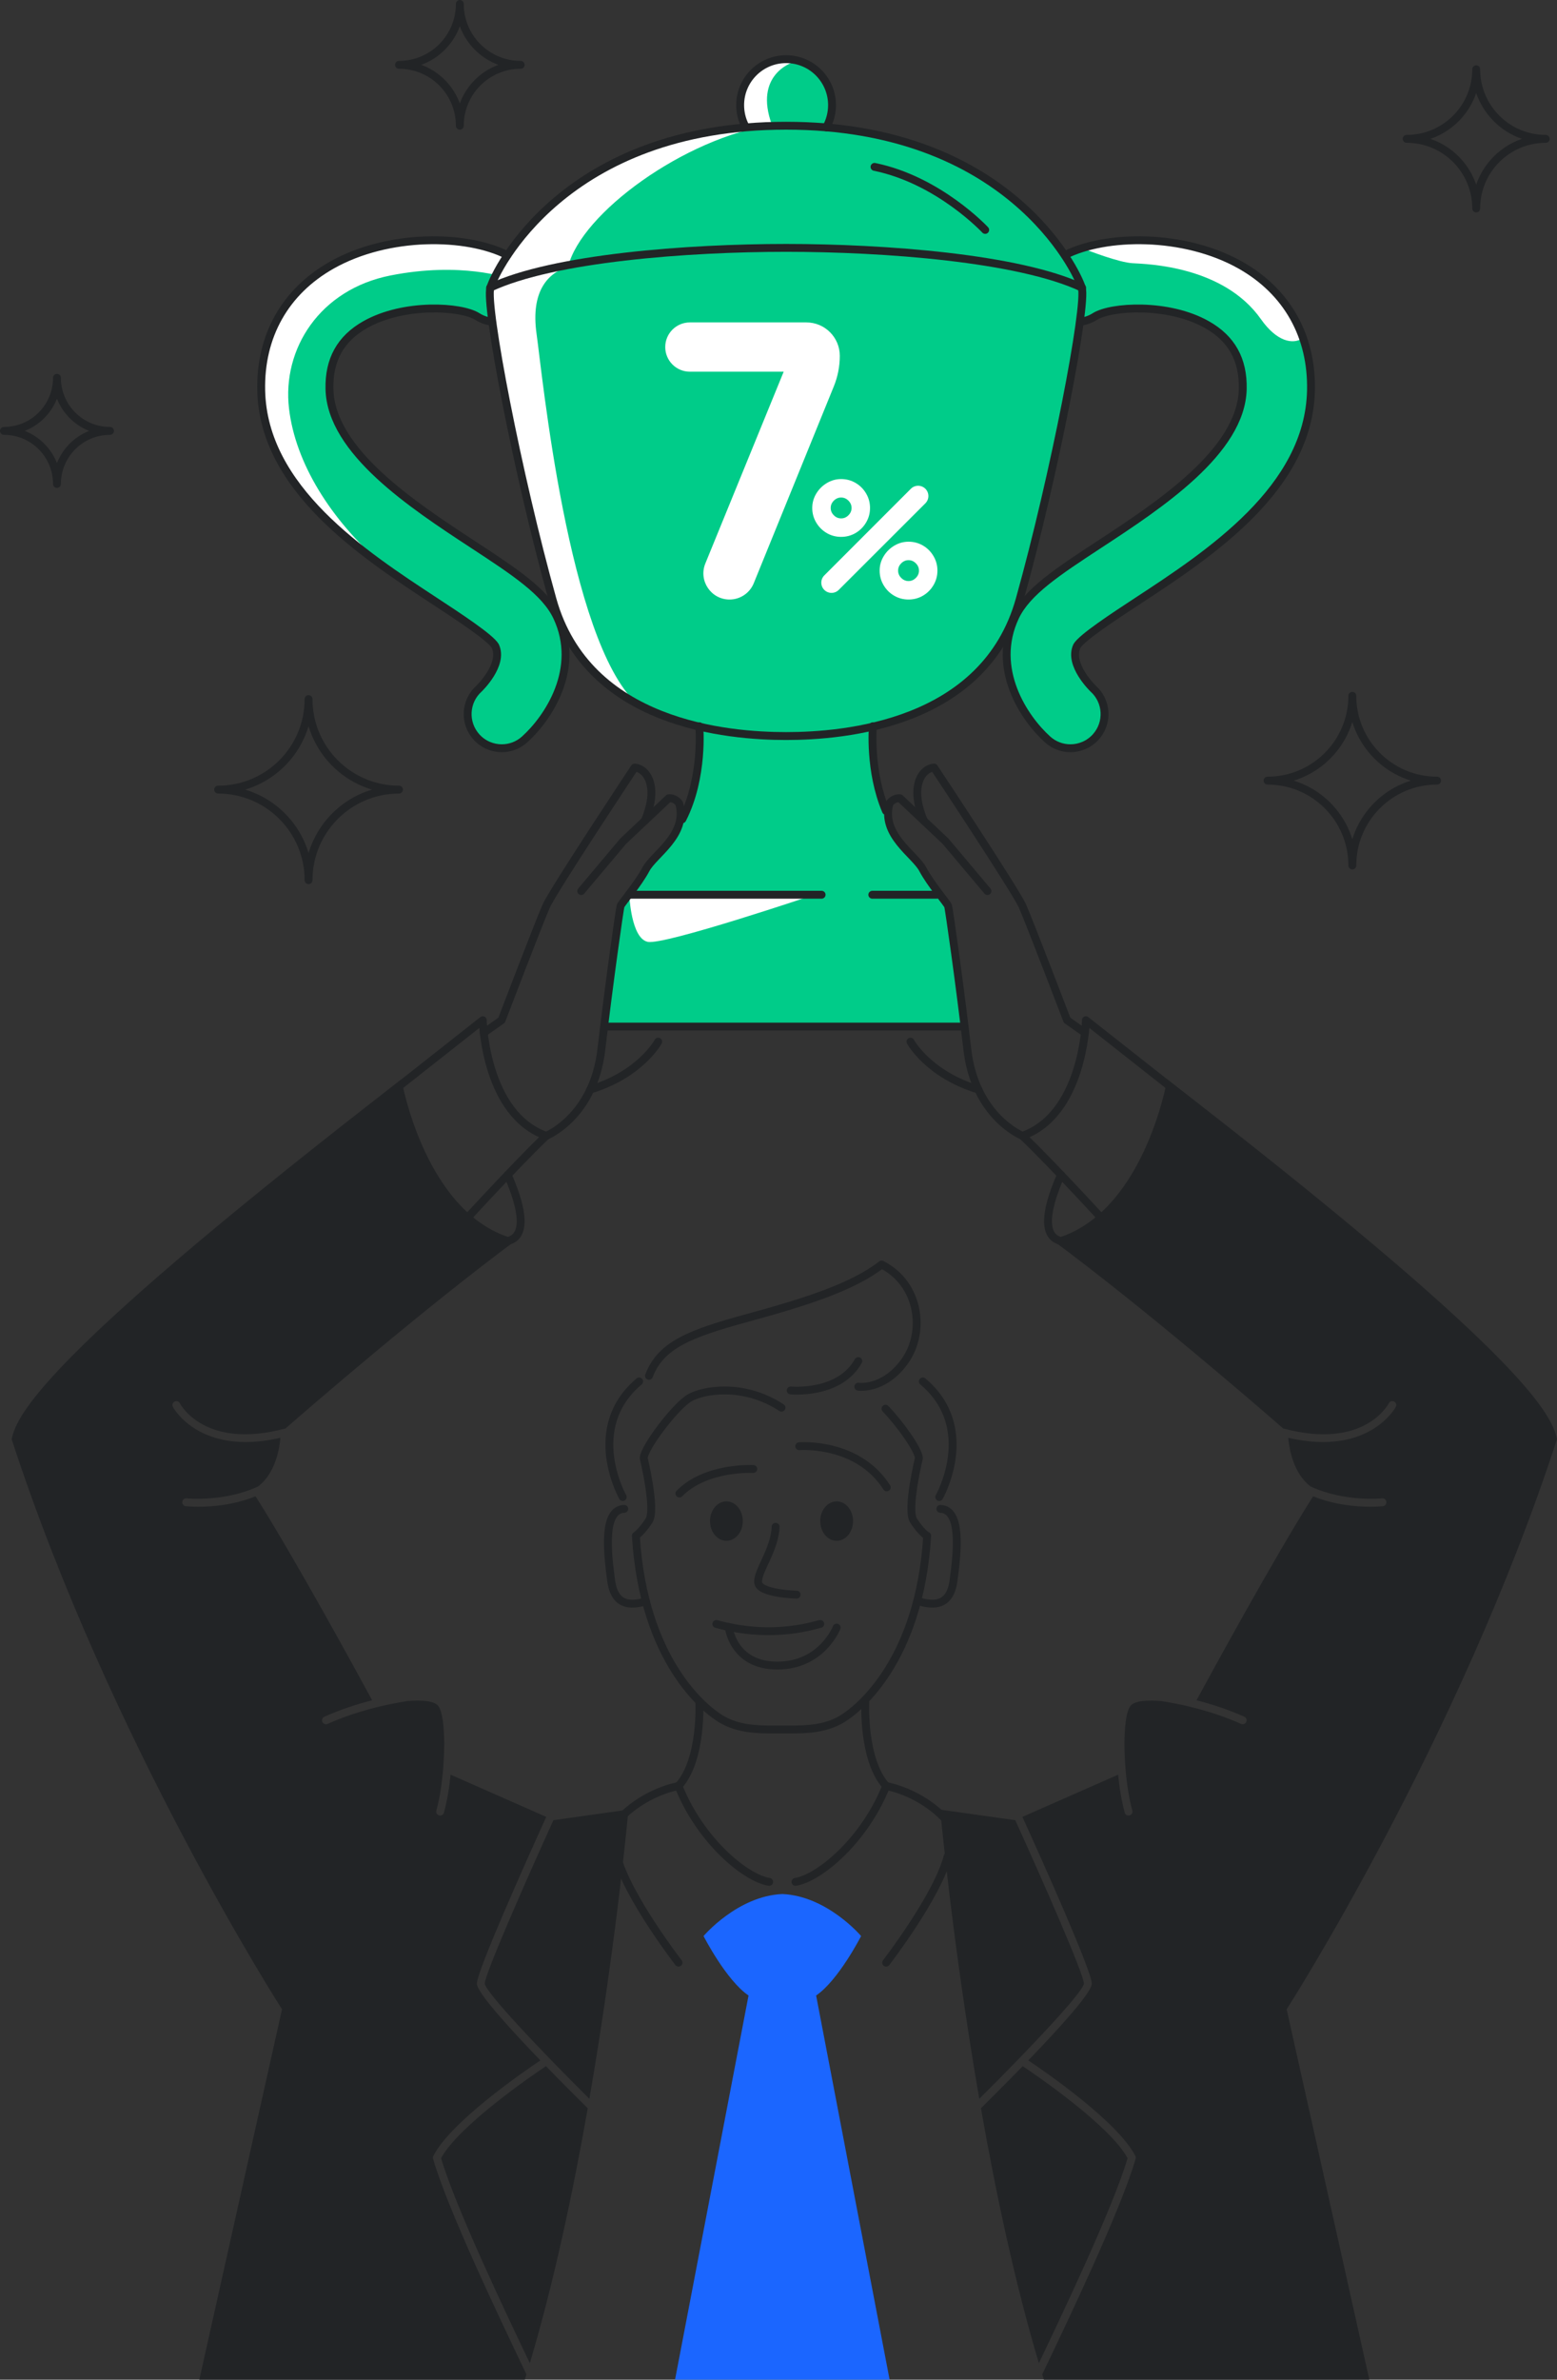 <?xml version="1.0" encoding="UTF-8"?>
<svg xmlns="http://www.w3.org/2000/svg" xmlns:xlink="http://www.w3.org/1999/xlink" width="296.613pt" height="452.929pt" viewBox="0 0 296.613 452.929" version="1.1">
<rect x="0" y="0" width="296.613" height="452.929" fill="#333333" stroke="none"/>
<defs>
<clipPath id="clip1">
  <path d="M 2 205 L 120 205 L 120 452.93 L 2 452.93 Z M 2 205 "/>
</clipPath>
<clipPath id="clip2">
  <path d="M 179 205 L 296.613 205 L 296.613 452.93 L 179 452.93 Z M 179 205 "/>
</clipPath>
<clipPath id="clip3">
  <path d="M 128 360 L 170 360 L 170 452.93 L 128 452.93 Z M 128 360 "/>
</clipPath>
</defs>
<g id="surface1">
<path style=" stroke:none;fill-rule:nonzero;fill:rgb(0%,80%,53.726%);fill-opacity:1;" d="M 223.348 93.555 C 223.348 93.555 203.848 107.305 203.348 107.43 C 202.848 107.555 193.223 116.805 193.223 116.805 C 193.223 116.805 198.473 99.555 201.098 87.18 C 203.723 74.805 205.473 61.43 205.473 61.43 C 205.473 61.43 211.223 58.43 218.348 58.805 C 225.473 59.18 236.723 61.93 236.473 73.555 C 236.223 85.18 223.348 93.555 223.348 93.555 M 105.723 116.055 C 103.891 112.012 78.973 95.93 78.973 95.93 C 78.973 95.93 63.473 84.805 62.723 73.93 C 62.348 57.18 85.598 57.305 93.473 60.93 C 95.473 73.555 106.93 118.719 105.723 116.055 M 248.973 66.262 C 245.141 56.098 239.891 49.68 226.055 46.68 C 212.223 43.68 203.055 48.68 203.055 48.68 C 203.055 48.68 198.473 40.18 185.305 32.43 C 172.141 24.68 157.473 24.43 157.473 24.43 C 157.473 24.43 158.723 22.348 158.641 19.18 C 158.223 13.762 152.305 11.598 152.305 11.598 C 152.305 11.598 144.973 10.68 142.055 15.012 C 139.141 19.348 141.973 24.262 141.973 24.262 C 141.973 24.262 132.805 24.93 122.805 28.348 C 112.805 31.762 104.891 37.348 96.641 48.43 C 80.891 42.848 69.223 46.848 62.641 50.848 C 56.055 54.848 48.805 62.598 49.641 74.098 C 50.473 85.598 55.555 92.762 62.871 99.531 C 70.184 106.305 86.832 117.059 91.176 120.098 C 95.52 123.137 94.664 124.027 94.375 126.398 C 94.086 128.766 90.141 131.18 89.141 135.113 C 88.141 139.051 90.723 142.012 94.629 142.336 C 98.535 142.656 100.289 140.422 104.062 135.875 C 107.84 131.328 108.125 125.098 107.555 120.098 C 112.805 129.93 122.723 136.348 133.223 138.227 C 133.555 145.855 131.641 151.867 129.984 155.098 C 128.746 161.43 123.719 164.461 123.719 164.461 L 120.844 168.852 L 118.223 172.43 L 115.082 195.391 L 175.891 195.391 C 175.891 195.391 180.891 195.43 183.555 195.262 C 183.555 192.598 180.613 172.43 180.391 172.18 C 180.168 171.93 176.141 165.098 174.723 163.93 C 173.305 162.762 169.305 157.012 169.305 157.012 C 169.305 157.012 168.473 154.848 167.973 152.848 C 165.723 147.598 166.055 138.512 166.055 138.512 C 166.055 138.512 174.641 136.098 180.973 132.18 C 187.305 128.262 192.641 119.348 192.641 119.348 C 192.641 119.348 191.223 124.848 192.223 128.18 C 193.223 131.512 196.055 139.262 200.641 141.43 C 206.891 143.43 208.723 140.762 210.223 137.68 C 211.805 133.762 207.391 130.012 205.223 126.848 C 203.055 123.68 206.641 121.012 207.055 120.848 C 207.473 120.68 220.391 112.012 228.305 106.098 C 236.641 99.762 243.723 91.512 245.223 88.848 C 246.723 86.18 252.805 76.43 248.973 66.262 "/>
<path style=" stroke:none;fill-rule:nonzero;fill:rgb(100%,100%,100%);fill-opacity:1;" d="M 105.723 116.055 C 105.715 116.031 105.691 116.004 105.68 115.98 C 106.605 118.473 107.332 120.43 107.676 121.348 C 107.641 120.926 107.602 120.504 107.555 120.098 C 110.73 126.043 115.617 130.727 121.301 133.926 C 108.223 121.836 103.27 70.934 102.223 63.598 C 101.055 55.43 104.391 51.93 108.223 50.762 C 110.723 40.598 130.391 26.262 147.055 23.762 C 143.555 14.262 150.891 11.93 150.891 11.93 L 151.195 11.523 C 149.035 11.461 144.273 11.719 142.055 15.012 C 139.141 19.348 141.973 24.262 141.973 24.262 C 141.973 24.262 132.805 24.93 122.805 28.348 C 112.805 31.762 104.891 37.348 96.641 48.43 C 96.477 48.371 96.324 48.328 96.164 48.273 L 93.891 54.262 L 93.473 60.93 C 95.473 73.555 106.93 118.719 105.723 116.055 "/>
<path style=" stroke:none;fill-rule:nonzero;fill:rgb(100%,100%,100%);fill-opacity:1;" d="M 119.891 170.43 C 119.891 170.43 120.223 178.598 123.391 179.262 C 126.559 179.93 154.723 170.43 154.723 170.43 Z M 119.891 170.43 "/>
<path style=" stroke:none;fill-rule:nonzero;fill:rgb(100%,100%,100%);fill-opacity:1;" d="M 55.059 77.762 C 53.723 66.43 60.891 55.094 74.391 52.43 C 87.891 49.762 96.723 52.93 96.723 52.93 L 101.223 48.594 C 101.223 48.594 100.293 46.992 99.223 45.137 C 98.363 46.18 97.504 47.27 96.641 48.43 C 80.891 42.844 69.223 46.844 62.641 50.844 C 56.059 54.844 48.809 62.594 49.641 74.094 C 50.473 85.594 55.559 92.762 62.871 99.535 C 65.359 101.84 68.934 104.609 72.738 107.375 C 63 98.855 56.281 88.172 55.059 77.762 "/>
<path style=" stroke:none;fill-rule:nonzero;fill:rgb(100%,100%,100%);fill-opacity:1;" d="M 248.211 64.344 C 244.426 55.285 238.996 49.484 226.059 46.68 C 217.199 44.758 210.273 46.117 206.426 47.34 C 207.52 47.77 213.168 49.945 215.723 50.094 C 218.559 50.262 233.059 50.594 240.223 60.762 C 243.176 64.953 246.27 65.684 248.211 64.344 "/>
<g clip-path="url(#clip1)" clip-rule="nonzero">
<path style=" stroke:none;fill-rule:nonzero;fill:rgb(13.333%,14.117%,14.902%);fill-opacity:1;" d="M 82.504 410.883 C 82.449 410.703 82.469 410.508 82.555 410.34 C 85.828 403.902 99.508 394.461 102.945 392.156 C 96.84 385.828 90.848 379.199 90.848 377.555 C 90.848 375.117 100.445 353.773 104.062 345.809 L 85.836 337.777 C 85.602 340.168 85.211 342.664 84.57 345 C 84.48 345.336 84.18 345.555 83.848 345.555 C 83.781 345.555 83.719 345.547 83.652 345.527 C 83.25 345.418 83.016 345.008 83.125 344.605 C 84.266 340.426 84.586 335.617 84.629 331.953 C 84.609 329.062 84.367 325.828 83.473 324.68 C 82.684 323.664 80.168 323.566 77.641 323.762 C 73.395 324.418 67.867 325.68 62.402 328.113 C 62.305 328.156 62.199 328.18 62.098 328.18 C 61.812 328.18 61.539 328.012 61.414 327.734 C 61.246 327.355 61.414 326.91 61.793 326.742 C 64.883 325.367 67.996 324.355 70.895 323.613 C 68.145 318.543 56.078 296.434 48.684 284.793 C 44.527 286.469 40.344 286.781 37.805 286.781 C 36.418 286.781 35.523 286.688 35.391 286.676 C 34.98 286.629 34.684 286.258 34.727 285.848 C 34.773 285.434 35.145 285.137 35.555 285.184 C 35.648 285.195 42.715 285.91 49.172 282.918 C 52.48 280.402 53.246 275.688 53.418 273.656 C 50.965 274.219 48.766 274.469 46.816 274.469 C 36.512 274.469 32.973 267.855 32.93 267.77 C 32.742 267.402 32.887 266.949 33.258 266.762 C 33.625 266.574 34.074 266.719 34.266 267.086 C 34.465 267.469 39.129 275.969 54.395 271.875 C 59.027 267.836 80.512 249.234 98.473 235.93 C 80.973 231.68 76.473 205.43 76.473 205.43 C 10.473 256.43 3.223 268.68 2.223 273.93 C 20.973 331.43 53.723 382.43 53.723 382.43 L 37.973 452.93 L 99.973 452.93 C 100.078 452.594 100.184 452.25 100.285 451.91 C 100.074 451.465 99.844 450.98 99.598 450.469 C 95.277 441.43 85.168 420.262 82.504 410.883 M 104.008 393.254 C 101.145 395.172 87.422 404.574 84.027 410.762 C 86.777 420.145 96.664 440.852 100.934 449.781 C 105.5 434.492 109.148 417.281 111.969 401.27 C 109.793 399.117 106.93 396.262 104.008 393.254 M 105.473 346.43 L 105.438 346.414 C 99.926 358.535 92.348 375.805 92.348 377.555 C 92.578 379.211 102.309 389.574 112.281 399.469 C 117.449 369.633 119.723 344.43 119.723 344.43 Z M 105.473 346.43 "/>
</g>
<path style="fill:none;stroke-width:1.5;stroke-linecap:round;stroke-linejoin:round;stroke:rgb(13.333%,14.117%,14.902%);stroke-opacity:1;stroke-miterlimit:10;" d="M -0.001 -0.001 C -0.001 -0.001 13.249 14.499 18.839 19.749 C 7.433 23.749 6.749 40.999 6.749 41.749 L -12.176 26.847 " transform="matrix(1,0,0,-1,85.223,235.929)"/>
<path style="fill:none;stroke-width:1.5;stroke-linecap:round;stroke-linejoin:round;stroke:rgb(13.333%,14.117%,14.902%);stroke-opacity:1;stroke-miterlimit:10;" d="M 0.001 -0.001 C 1.169 -0.333 10.001 -2.919 3.333 12.327 " transform="matrix(1,0,0,-1,93.39,235.929)"/>
<path style="fill:none;stroke-width:1.5;stroke-linecap:round;stroke-linejoin:round;stroke:rgb(13.333%,14.117%,14.902%);stroke-opacity:1;stroke-miterlimit:10;" d="M -0.002 -0.001 C -0.002 -0.001 8.995 3.581 10.495 16.417 C 11.995 29.249 13.995 43.249 14.159 43.749 C 14.327 44.249 17.495 47.917 18.995 50.749 C 20.495 53.581 26.995 57.249 25.327 63.249 C 24.495 64.417 23.327 64.249 23.327 64.249 L 14.659 56.081 L 6.659 46.581 " transform="matrix(1,0,0,-1,104.064,216.179)"/>
<path style="fill:none;stroke-width:1.5;stroke-linecap:round;stroke-linejoin:round;stroke:rgb(13.333%,14.117%,14.902%);stroke-opacity:1;stroke-miterlimit:10;" d="M 0.001 -0.001 C 2.783 6.542 0.384 9.956 -1.948 10.124 C -1.948 10.124 -17.432 -13.212 -18.772 -16.212 C -20.116 -19.212 -27.284 -37.962 -27.284 -37.962 L -30.678 -40.348 " transform="matrix(1,0,0,-1,122.838,156.218)"/>
<path style="fill:none;stroke-width:1.5;stroke-linecap:round;stroke-linejoin:round;stroke:rgb(13.333%,14.117%,14.902%);stroke-opacity:1;stroke-miterlimit:10;" d="M 0.001 0.001 C 0.001 0.001 -3.366 -6.218 -12.933 -9.109 " transform="matrix(1,0,0,-1,125.39,198.262)"/>
<g clip-path="url(#clip2)" clip-rule="nonzero">
<path style=" stroke:none;fill-rule:nonzero;fill:rgb(13.333%,14.117%,14.902%);fill-opacity:1;" d="M 216.336 410.883 C 216.387 410.703 216.367 410.508 216.281 410.34 C 213.008 403.902 199.328 394.461 195.891 392.156 C 202 385.828 207.988 379.199 207.988 377.555 C 207.988 375.117 198.391 353.773 194.773 345.809 L 213.004 337.777 C 213.234 340.168 213.629 342.664 214.266 345 C 214.355 345.336 214.66 345.555 214.988 345.555 C 215.055 345.555 215.121 345.547 215.184 345.527 C 215.586 345.418 215.82 345.008 215.711 344.605 C 214.57 340.426 214.25 335.617 214.207 331.953 C 214.227 329.062 214.469 325.828 215.363 324.68 C 216.152 323.664 218.668 323.566 221.195 323.762 C 225.441 324.418 230.969 325.68 236.434 328.113 C 236.531 328.156 236.637 328.18 236.738 328.18 C 237.023 328.18 237.297 328.012 237.422 327.734 C 237.59 327.355 237.422 326.91 237.043 326.742 C 233.953 325.367 230.84 324.355 227.941 323.613 C 230.691 318.543 242.758 296.434 250.152 284.793 C 254.309 286.469 258.496 286.781 261.035 286.781 C 262.418 286.781 263.312 286.688 263.445 286.676 C 263.859 286.629 264.152 286.258 264.109 285.848 C 264.062 285.434 263.691 285.137 263.281 285.184 C 263.191 285.195 256.125 285.91 249.664 282.918 C 246.355 280.402 245.59 275.688 245.418 273.656 C 247.871 274.219 250.074 274.469 252.02 274.469 C 262.324 274.469 265.863 267.855 265.906 267.77 C 266.094 267.402 265.949 266.949 265.582 266.762 C 265.211 266.574 264.762 266.719 264.57 267.086 C 264.371 267.469 259.707 275.969 244.441 271.875 C 239.809 267.836 218.324 249.234 200.363 235.93 C 217.863 231.68 222.363 205.43 222.363 205.43 C 288.363 256.43 295.613 268.68 296.613 273.93 C 277.863 331.43 245.113 382.43 245.113 382.43 L 260.863 452.93 L 198.863 452.93 C 198.758 452.594 198.656 452.25 198.551 451.91 C 198.762 451.465 198.996 450.98 199.238 450.469 C 203.559 441.43 213.668 420.262 216.336 410.883 M 194.832 393.254 C 197.695 395.172 211.414 404.574 214.809 410.762 C 212.059 420.145 202.172 440.852 197.906 449.781 C 193.336 434.492 189.688 417.281 186.871 401.27 C 189.043 399.117 191.906 396.262 194.832 393.254 M 193.363 346.43 L 193.402 346.414 C 198.91 358.535 206.488 375.805 206.488 377.555 C 206.258 379.211 196.527 389.574 186.555 399.469 C 181.387 369.633 179.113 344.43 179.113 344.43 Z M 193.363 346.43 "/>
</g>
<path style="fill:none;stroke-width:1.5;stroke-linecap:round;stroke-linejoin:round;stroke:rgb(13.333%,14.117%,14.902%);stroke-opacity:1;stroke-miterlimit:10;" d="M -0 -0.001 C -0 -0.001 -13.25 14.499 -18.84 19.749 C -7.434 23.749 -6.75 40.999 -6.75 41.749 L 12.18 26.847 " transform="matrix(1,0,0,-1,213.613,235.929)"/>
<path style="fill:none;stroke-width:1.5;stroke-linecap:round;stroke-linejoin:round;stroke:rgb(13.333%,14.117%,14.902%);stroke-opacity:1;stroke-miterlimit:10;" d="M -0.002 -0.001 C -1.166 -0.333 -10.002 -2.919 -3.334 12.327 " transform="matrix(1,0,0,-1,205.447,235.929)"/>
<path style="fill:none;stroke-width:1.5;stroke-linecap:round;stroke-linejoin:round;stroke:rgb(13.333%,14.117%,14.902%);stroke-opacity:1;stroke-miterlimit:10;" d="M 0.001 -0.001 C 0.001 -0.001 -8.991 3.581 -10.491 16.417 C -11.991 29.249 -13.991 43.249 -14.159 43.749 C -14.327 44.249 -17.491 47.917 -18.991 50.749 C -20.491 53.581 -26.991 57.249 -25.327 63.249 C -24.491 64.417 -23.327 64.249 -23.327 64.249 L -14.659 56.081 L -6.659 46.581 " transform="matrix(1,0,0,-1,194.773,216.179)"/>
<path style="fill:none;stroke-width:1.5;stroke-linecap:round;stroke-linejoin:round;stroke:rgb(13.333%,14.117%,14.902%);stroke-opacity:1;stroke-miterlimit:10;" d="M 0.002 -0.001 C -2.783 6.542 -0.385 9.956 1.947 10.124 C 1.947 10.124 17.435 -13.212 18.775 -16.212 C 20.115 -19.212 27.283 -37.962 27.283 -37.962 L 30.682 -40.348 " transform="matrix(1,0,0,-1,175.998,156.218)"/>
<path style="fill:none;stroke-width:1.5;stroke-linecap:round;stroke-linejoin:round;stroke:rgb(13.333%,14.117%,14.902%);stroke-opacity:1;stroke-miterlimit:10;" d="M -0.002 0.001 C -0.002 0.001 3.366 -6.218 12.932 -9.109 " transform="matrix(1,0,0,-1,173.447,198.262)"/>
<path style="fill:none;stroke-width:1.5;stroke-linecap:round;stroke-linejoin:round;stroke:rgb(13.333%,14.117%,14.902%);stroke-opacity:1;stroke-miterlimit:10;" d="M 0.001 0 C -0.893 0.121 -1.78 0.434 -2.592 0.949 C -5.678 2.907 -16.561 3.586 -23.956 -0.582 C -28.667 -3.242 -30.901 -7.25 -30.78 -12.836 C -30.526 -24.691 -14.897 -34.929 -3.487 -42.402 C 4.537 -47.656 10.329 -51.453 12.568 -56.207 C 17.212 -66.074 10.869 -75.519 6.392 -79.543 C 5.15 -80.66 3.595 -81.211 2.048 -81.211 C 0.267 -81.211 -1.506 -80.48 -2.788 -79.054 C -5.186 -76.386 -4.971 -72.273 -2.299 -69.875 C -2.288 -69.863 2.478 -65.301 0.806 -61.746 C -0.174 -60.113 -6.206 -56.164 -10.608 -53.277 C -24.436 -44.222 -43.378 -31.816 -43.78 -13.117 C -44.003 -2.75 -39.229 5.723 -30.342 10.739 C -19.553 16.828 -4.616 16.582 3.115 12.641 " transform="matrix(1,0,0,-1,93.542,61.203)"/>
<path style="fill:none;stroke-width:1.5;stroke-linecap:round;stroke-linejoin:round;stroke:rgb(13.333%,14.117%,14.902%);stroke-opacity:1;stroke-miterlimit:10;" d="M 0.001 0 C 0.896 0.121 1.779 0.434 2.591 0.949 C 5.677 2.907 16.564 3.586 23.954 -0.582 C 28.669 -3.242 30.904 -7.25 30.783 -12.836 C 30.529 -24.691 14.896 -34.929 3.486 -42.402 C -4.534 -47.656 -10.327 -51.453 -12.565 -56.207 C -17.21 -66.074 -10.87 -75.519 -6.389 -79.543 C -5.147 -80.66 -3.596 -81.211 -2.046 -81.211 C -0.268 -81.211 1.505 -80.48 2.79 -79.054 C 5.189 -76.386 4.97 -72.273 2.298 -69.875 C 2.287 -69.863 -2.479 -65.301 -0.803 -61.746 C 0.173 -60.113 6.204 -56.164 10.607 -53.277 C 24.439 -44.222 43.376 -31.816 43.779 -13.117 C 44.001 -2.75 39.232 5.723 30.345 10.739 C 19.552 16.828 4.615 16.582 -3.116 12.641 " transform="matrix(1,0,0,-1,205.964,61.203)"/>
<path style="fill:none;stroke-width:1.5;stroke-linecap:round;stroke-linejoin:round;stroke:rgb(13.333%,14.117%,14.902%);stroke-opacity:1;stroke-miterlimit:10;" d="M 0.001 0.002 C 11.001 0.002 37.833 2.166 44.501 26.002 C 51.165 49.834 57.333 82.002 56.333 85.334 C 55.333 88.666 42.165 116.166 0.001 116.166 C -42.167 116.166 -55.335 88.666 -56.335 85.334 C -57.335 82.002 -51.167 49.834 -44.499 26.002 C -37.835 2.166 -10.999 0.002 0.001 0.002 Z M 0.001 0.002 " transform="matrix(1,0,0,-1,149.752,140.095)"/>
<path style="fill:none;stroke-width:1.5;stroke-linecap:round;stroke-linejoin:round;stroke:rgb(13.333%,14.117%,14.902%);stroke-opacity:1;stroke-miterlimit:10;" d="M 0.001 0.001 C -12.053 5.669 -37.698 7.583 -56.385 7.583 C -75.073 7.583 -100.721 5.669 -112.772 0.001 " transform="matrix(1,0,0,-1,206.139,54.763)"/>
<path style="fill:none;stroke-width:1.5;stroke-linecap:round;stroke-linejoin:round;stroke:rgb(13.333%,14.117%,14.902%);stroke-opacity:1;stroke-miterlimit:10;" d="M 0.002 -0.001 C -0.592 1.178 -0.924 2.511 -0.924 3.921 C -0.924 8.753 2.99 12.671 7.826 12.671 C 12.658 12.671 16.576 8.753 16.576 3.921 C 16.576 2.386 16.178 0.94 15.482 -0.314 " transform="matrix(1,0,0,-1,141.928,23.932)"/>
<path style="fill:none;stroke-width:1.5;stroke-linecap:round;stroke-linejoin:round;stroke:rgb(13.333%,14.117%,14.902%);stroke-opacity:1;stroke-miterlimit:10;" d="M 0.001 -0.002 C 0.001 -0.002 0.868 -9.705 -3.237 -17.705 " transform="matrix(1,0,0,-1,133.222,138.225)"/>
<path style="fill:none;stroke-width:1.5;stroke-linecap:round;stroke-linejoin:round;stroke:rgb(13.333%,14.117%,14.902%);stroke-opacity:1;stroke-miterlimit:10;" d="M 0.002 -0.002 C 0.002 -0.002 -0.756 -8.474 2.494 -16.115 " transform="matrix(1,0,0,-1,166.283,138.225)"/>
<path style="fill:none;stroke-width:1.5;stroke-linecap:round;stroke-linejoin:round;stroke:rgb(13.333%,14.117%,14.902%);stroke-opacity:1;stroke-miterlimit:10;" d="M -0.001 0 L 68.124 0 " transform="matrix(1,0,0,-1,115.415,195.391)"/>
<path style="fill:none;stroke-width:1.5;stroke-linecap:round;stroke-linejoin:round;stroke:rgb(13.333%,14.117%,14.902%);stroke-opacity:1;stroke-miterlimit:10;" d="M 0 -0 L 36.465 -0 " transform="matrix(1,0,0,-1,120.054,170.297)"/>
<path style="fill:none;stroke-width:1.5;stroke-linecap:round;stroke-linejoin:round;stroke:rgb(13.333%,14.117%,14.902%);stroke-opacity:1;stroke-miterlimit:10;" d="M -0 -0 L 12.273 -0 " transform="matrix(1,0,0,-1,166.176,170.297)"/>
<path style="fill:none;stroke-width:1.5;stroke-linecap:round;stroke-linejoin:round;stroke:rgb(13.333%,14.117%,14.902%);stroke-opacity:1;stroke-miterlimit:10;" d="M 0.001 0.001 C 0.001 0.001 -8.835 9.501 -21.085 12.001 " transform="matrix(1,0,0,-1,187.682,43.763)"/>
<path style="fill:none;stroke-width:1.5;stroke-linecap:round;stroke-linejoin:round;stroke:rgb(13.333%,14.117%,14.902%);stroke-opacity:1;stroke-miterlimit:10;" d="M -0.001 0 C 2.843 -2.968 6.355 -7.918 6.355 -9.433 C 6.355 -9.433 3.98 -19.183 5.355 -21.308 C 6.73 -23.433 7.855 -24.183 7.855 -24.183 L 7.941 -24.183 C 6.484 -48.058 -5.266 -57.308 -8.434 -59.14 C -11.602 -60.972 -15.102 -61.058 -18.266 -61.058 L -21.352 -61.058 C -24.516 -61.058 -28.016 -60.972 -31.184 -59.14 C -34.352 -57.308 -46.102 -48.058 -47.559 -24.183 C -47.559 -24.183 -46.434 -23.433 -45.059 -21.308 C -43.684 -19.183 -46.059 -9.433 -46.059 -9.433 C -46.059 -7.433 -39.934 0.567 -37.309 2.067 C -34.684 3.567 -27.059 4.942 -19.809 0.192 " transform="matrix(1,0,0,-1,168.692,268.121)"/>
<path style="fill:none;stroke-width:1.5;stroke-linecap:round;stroke-linejoin:round;stroke:rgb(13.333%,14.117%,14.902%);stroke-opacity:1;stroke-miterlimit:10;" d="M -0 -0.001 C -0 -0.001 9.25 -0.911 12.875 5.589 " transform="matrix(1,0,0,-1,150.633,264.644)"/>
<path style="fill:none;stroke-width:1.5;stroke-linecap:round;stroke-linejoin:round;stroke:rgb(13.333%,14.117%,14.902%);stroke-opacity:1;stroke-miterlimit:10;" d="M -0 -0.001 C -0 -0.001 4.875 -0.751 8.875 4.874 C 12.875 10.499 11.625 19.624 4.437 23.249 C -1 18.999 -10 16.124 -21 13.124 C -32 10.124 -37.625 7.992 -39.875 2.058 " transform="matrix(1,0,0,-1,163.508,263.929)"/>
<path style="fill:none;stroke-width:1.5;stroke-linecap:round;stroke-linejoin:round;stroke:rgb(13.333%,14.117%,14.902%);stroke-opacity:1;stroke-miterlimit:10;" d="M -0 -0.001 C -0 -0.001 -7.449 13.117 3.125 21.999 " transform="matrix(1,0,0,-1,118.633,284.929)"/>
<path style="fill:none;stroke-width:1.5;stroke-linecap:round;stroke-linejoin:round;stroke:rgb(13.333%,14.117%,14.902%);stroke-opacity:1;stroke-miterlimit:10;" d="M 0.001 -0.001 C 0.001 -0.001 7.451 13.117 -3.124 21.999 " transform="matrix(1,0,0,-1,178.928,284.929)"/>
<path style="fill:none;stroke-width:1.5;stroke-linecap:round;stroke-linejoin:round;stroke:rgb(13.333%,14.117%,14.902%);stroke-opacity:1;stroke-miterlimit:10;" d="M 0.001 0.001 C -1.885 -0.452 -5.885 -1.62 -6.635 3.962 C -7.385 9.548 -8.225 17.462 -4.139 17.63 " transform="matrix(1,0,0,-1,123.061,304.81)"/>
<path style="fill:none;stroke-width:1.5;stroke-linecap:round;stroke-linejoin:round;stroke:rgb(13.333%,14.117%,14.902%);stroke-opacity:1;stroke-miterlimit:10;" d="M 0.001 0.001 C 1.888 -0.452 5.888 -1.62 6.638 3.962 C 7.388 9.548 8.228 17.462 4.138 17.63 " transform="matrix(1,0,0,-1,175.01,304.81)"/>
<path style="fill:none;stroke-width:1.5;stroke-linecap:round;stroke-linejoin:round;stroke:rgb(13.333%,14.117%,14.902%);stroke-opacity:1;stroke-miterlimit:10;" d="M -0 0.001 C -0 0.001 11.082 0.919 16.668 -7.831 " transform="matrix(1,0,0,-1,152.258,275.262)"/>
<path style="fill:none;stroke-width:1.5;stroke-linecap:round;stroke-linejoin:round;stroke:rgb(13.333%,14.117%,14.902%);stroke-opacity:1;stroke-miterlimit:10;" d="M -0 0.002 C -0 0.002 -9 0.502 -14.082 -4.666 " transform="matrix(1,0,0,-1,143.508,279.596)"/>
<path style=" stroke:none;fill-rule:nonzero;fill:rgb(13.333%,14.117%,14.902%);fill-opacity:1;" d="M 141.508 289.512 C 141.508 291.582 140.109 293.262 138.383 293.262 C 136.656 293.262 135.258 291.582 135.258 289.512 C 135.258 287.441 136.656 285.762 138.383 285.762 C 140.109 285.762 141.508 287.441 141.508 289.512 "/>
<path style=" stroke:none;fill-rule:nonzero;fill:rgb(13.333%,14.117%,14.902%);fill-opacity:1;" d="M 162.508 289.512 C 162.508 291.582 161.109 293.262 159.383 293.262 C 157.656 293.262 156.258 291.582 156.258 289.512 C 156.258 287.441 157.656 285.762 159.383 285.762 C 161.109 285.762 162.508 287.441 162.508 289.512 "/>
<path style="fill:none;stroke-width:1.5;stroke-linecap:round;stroke-linejoin:round;stroke:rgb(13.333%,14.117%,14.902%);stroke-opacity:1;stroke-miterlimit:10;" d="M -0 0.001 C -0 0.001 -7.168 0.169 -7.332 2.333 C -7.5 4.501 -4.168 8.501 -4 12.919 " transform="matrix(1,0,0,-1,151.758,303.512)"/>
<path style="fill:none;stroke-width:1.5;stroke-linecap:round;stroke-linejoin:round;stroke:rgb(13.333%,14.117%,14.902%);stroke-opacity:1;stroke-miterlimit:10;" d="M -0 0.002 C -0.5 0.002 -8.668 -3.084 -19.793 0.002 " transform="matrix(1,0,0,-1,156.258,309.096)"/>
<path style="fill:none;stroke-width:1.5;stroke-linecap:round;stroke-linejoin:round;stroke:rgb(13.333%,14.117%,14.902%);stroke-opacity:1;stroke-miterlimit:10;" d="M -0 -0 C -0 -0 -2.797 -7.231 -11.293 -7.231 C -19.793 -7.231 -20.559 0.113 -20.559 0.113 " transform="matrix(1,0,0,-1,159.383,309.781)"/>
<path style="fill:none;stroke-width:1.5;stroke-linecap:round;stroke-linejoin:round;stroke:rgb(13.333%,14.117%,14.902%);stroke-opacity:1;stroke-miterlimit:10;" d="M -0.001 -0.001 C -4.622 0.749 -13.211 7.999 -17.274 18.249 C -12.747 23.249 -13.305 34.159 -13.305 34.159 " transform="matrix(1,0,0,-1,146.532,358.179)"/>
<path style="fill:none;stroke-width:1.5;stroke-linecap:round;stroke-linejoin:round;stroke:rgb(13.333%,14.117%,14.902%);stroke-opacity:1;stroke-miterlimit:10;" d="M -0 -0.001 C -0 -0.001 -9.75 12.624 -11.723 20.249 " transform="matrix(1,0,0,-1,129.258,373.554)"/>
<path style="fill:none;stroke-width:1.5;stroke-linecap:round;stroke-linejoin:round;stroke:rgb(13.333%,14.117%,14.902%);stroke-opacity:1;stroke-miterlimit:10;" d="M -0.001 -0.001 C -0.001 -0.001 4.022 4.624 11.101 6.124 " transform="matrix(1,0,0,-1,118.157,346.054)"/>
<path style="fill:none;stroke-width:1.5;stroke-linecap:round;stroke-linejoin:round;stroke:rgb(13.333%,14.117%,14.902%);stroke-opacity:1;stroke-miterlimit:10;" d="M -0.001 -0.001 C 4.624 0.749 13.21 7.999 17.273 18.249 C 12.749 23.249 13.308 34.159 13.308 34.159 " transform="matrix(1,0,0,-1,151.54,358.179)"/>
<path style="fill:none;stroke-width:1.5;stroke-linecap:round;stroke-linejoin:round;stroke:rgb(13.333%,14.117%,14.902%);stroke-opacity:1;stroke-miterlimit:10;" d="M -0.001 -0.001 C -0.001 -0.001 9.749 12.624 11.722 20.249 " transform="matrix(1,0,0,-1,168.814,373.554)"/>
<path style="fill:none;stroke-width:1.5;stroke-linecap:round;stroke-linejoin:round;stroke:rgb(13.333%,14.117%,14.902%);stroke-opacity:1;stroke-miterlimit:10;" d="M -0 -0.001 C -0 -0.001 -4.02 4.624 -11.102 6.124 " transform="matrix(1,0,0,-1,179.914,346.054)"/>
<g clip-path="url(#clip3)" clip-rule="nonzero">
<path style=" stroke:none;fill-rule:nonzero;fill:rgb(10.588%,39.999%,100%);fill-opacity:1;" d="M 155.473 379.805 C 159.723 376.93 164.043 368.492 164.043 368.492 C 164.043 368.492 157.598 360.867 149.035 360.492 C 140.473 360.867 134.027 368.492 134.027 368.492 C 134.027 368.492 138.348 376.93 142.598 379.805 L 128.598 452.93 L 169.473 452.93 Z M 155.473 379.805 "/>
</g>
<path style="fill:none;stroke-width:1.5;stroke-linecap:round;stroke-linejoin:round;stroke:rgb(13.333%,14.117%,14.902%);stroke-opacity:1;stroke-miterlimit:10;" d="M -0.001 -0.001 C -7.317 -0.001 -13.251 -5.93 -13.251 -13.251 C -13.251 -5.93 -19.18 -0.001 -26.501 -0.001 C -19.18 -0.001 -13.251 5.933 -13.251 13.249 C -13.251 5.933 -7.317 -0.001 -0.001 -0.001 Z M -0.001 -0.001 " transform="matrix(1,0,0,-1,294.473,26.429)"/>
<path style="fill:none;stroke-width:1.5;stroke-linecap:round;stroke-linejoin:round;stroke:rgb(13.333%,14.117%,14.902%);stroke-opacity:1;stroke-miterlimit:10;" d="M 0 -0.001 C -8.918 -0.001 -16.148 -7.228 -16.148 -16.15 C -16.148 -7.228 -23.378 -0.001 -32.296 -0.001 C -23.378 -0.001 -16.148 7.229 -16.148 16.147 C -16.148 7.229 -8.918 -0.001 0 -0.001 Z M 0 -0.001 " transform="matrix(1,0,0,-1,273.769,148.577)"/>
<path style="fill:none;stroke-width:1.5;stroke-linecap:round;stroke-linejoin:round;stroke:rgb(13.333%,14.117%,14.902%);stroke-opacity:1;stroke-miterlimit:10;" d="M 0.002 -0 C -6.4 -0 -11.592 -5.188 -11.592 -11.59 C -11.592 -5.188 -16.779 -0 -23.178 -0 C -16.779 -0 -11.592 5.187 -11.592 11.59 C -11.592 5.187 -6.4 -0 0.002 -0 Z M 0.002 -0 " transform="matrix(1,0,0,-1,99.189,12.34)"/>
<path style="fill:none;stroke-width:1.5;stroke-linecap:round;stroke-linejoin:round;stroke:rgb(13.333%,14.117%,14.902%);stroke-opacity:1;stroke-miterlimit:10;" d="M 0.001 0.001 C -9.514 0.001 -17.229 -7.714 -17.229 -17.229 C -17.229 -7.714 -24.94 0.001 -34.456 0.001 C -24.94 0.001 -17.229 7.712 -17.229 17.228 C -17.229 7.712 -9.514 0.001 0.001 0.001 Z M 0.001 0.001 " transform="matrix(1,0,0,-1,76.01,150.29)"/>
<path style="fill:none;stroke-width:1.5;stroke-linecap:round;stroke-linejoin:round;stroke:rgb(13.333%,14.117%,14.902%);stroke-opacity:1;stroke-miterlimit:10;" d="M -0.002 0.001 C -5.58 0.001 -10.103 -4.523 -10.103 -10.101 C -10.103 -4.523 -14.627 0.001 -20.205 0.001 C -14.627 0.001 -10.103 4.524 -10.103 10.102 C -10.103 4.524 -5.58 0.001 -0.002 0.001 Z M -0.002 0.001 " transform="matrix(1,0,0,-1,20.955,82.013)"/>
<path style=" stroke:none;fill-rule:nonzero;fill:rgb(100%,100%,100%);fill-opacity:1;" d="M 149.293 70.746 L 131.418 70.746 C 128.828 70.746 126.73 68.645 126.73 66.055 C 126.73 63.465 128.828 61.367 131.418 61.367 L 153.621 61.367 C 157.137 61.367 159.984 64.215 159.984 67.73 C 159.984 69.723 159.598 71.691 158.848 73.535 L 143.594 111.004 C 142.832 112.883 141.008 114.109 138.984 114.109 C 135.441 114.109 133.031 110.52 134.371 107.242 Z M 149.293 70.746 "/>
<path style=" stroke:none;fill-rule:nonzero;fill:rgb(100%,100%,100%);fill-opacity:1;" d="M 174.469 109.996 C 174.867 109.602 175.066 109.137 175.066 108.605 C 175.066 108.074 174.867 107.613 174.469 107.215 C 174.07 106.816 173.609 106.617 173.078 106.617 C 172.547 106.617 172.086 106.816 171.688 107.215 C 171.289 107.613 171.094 108.074 171.094 108.605 C 171.094 109.137 171.289 109.602 171.688 109.996 C 172.086 110.395 172.547 110.594 173.078 110.594 C 173.609 110.594 174.07 110.395 174.469 109.996 M 170.328 113.375 C 169.492 112.887 168.824 112.219 168.324 111.371 C 167.824 110.527 167.574 109.605 167.574 108.605 C 167.574 107.625 167.828 106.715 168.34 105.871 C 168.848 105.023 169.527 104.352 170.371 103.852 C 171.219 103.352 172.121 103.102 173.078 103.102 C 174.078 103.102 174.992 103.348 175.828 103.836 C 176.664 104.324 177.332 104.992 177.832 105.84 C 178.332 106.684 178.582 107.605 178.582 108.605 C 178.582 109.605 178.332 110.527 177.832 111.371 C 177.332 112.219 176.664 112.887 175.828 113.375 C 174.992 113.863 174.078 114.109 173.078 114.109 C 172.078 114.109 171.164 113.863 170.328 113.375 M 161.629 98.074 C 162.027 97.676 162.227 97.211 162.227 96.684 C 162.227 96.152 162.027 95.688 161.629 95.289 C 161.23 94.895 160.77 94.695 160.238 94.695 C 159.707 94.695 159.242 94.895 158.848 95.289 C 158.449 95.688 158.25 96.152 158.25 96.684 C 158.25 97.211 158.449 97.676 158.848 98.074 C 159.242 98.473 159.707 98.668 160.238 98.668 C 160.77 98.668 161.23 98.473 161.629 98.074 M 157.027 109.523 L 173.523 93.027 C 174.289 92.262 175.531 92.266 176.297 93.035 C 177.055 93.801 177.047 95.035 176.285 95.797 L 159.781 112.277 C 159.02 113.035 157.789 113.035 157.027 112.273 C 156.27 111.516 156.27 110.281 157.027 109.523 M 157.488 101.453 C 156.652 100.961 155.984 100.293 155.484 99.449 C 154.984 98.605 154.734 97.68 154.734 96.684 C 154.734 95.703 154.988 94.793 155.5 93.945 C 156.008 93.102 156.688 92.43 157.531 91.93 C 158.375 91.43 159.281 91.18 160.238 91.18 C 161.238 91.18 162.152 91.426 162.988 91.914 C 163.824 92.402 164.492 93.07 164.992 93.914 C 165.492 94.762 165.742 95.684 165.742 96.684 C 165.742 97.68 165.492 98.605 164.992 99.449 C 164.492 100.293 163.824 100.961 162.988 101.453 C 162.152 101.941 161.238 102.184 160.238 102.184 C 159.238 102.184 158.324 101.941 157.488 101.453 "/>
</g>
</svg>
